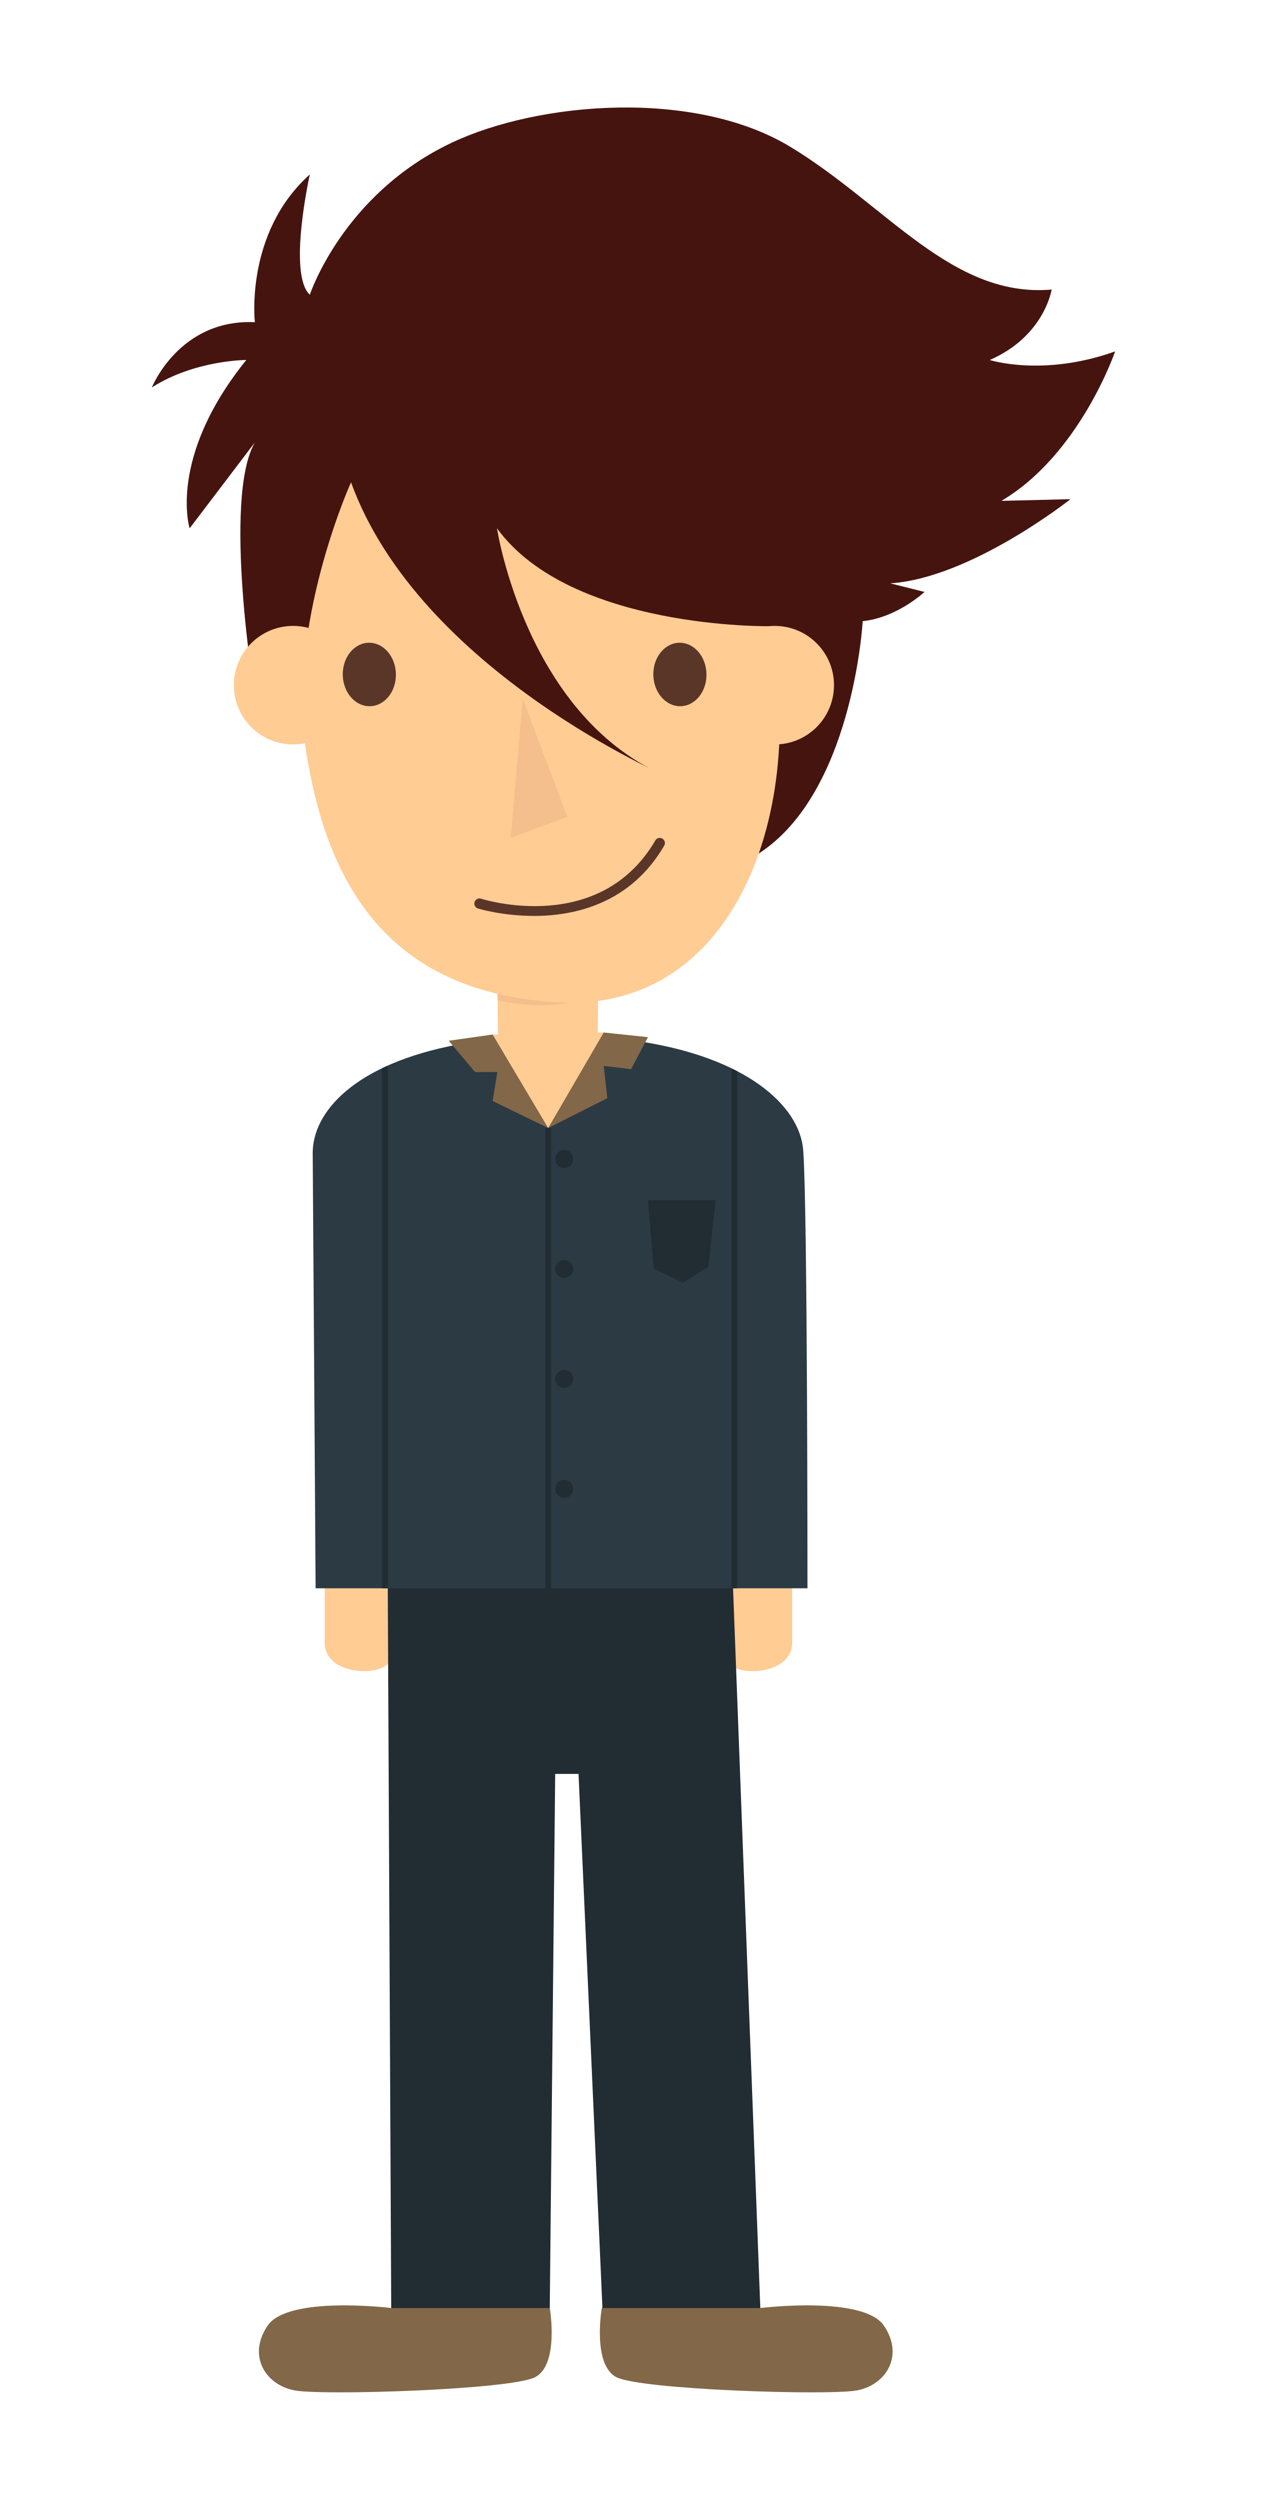 <?xml version="1.0" encoding="UTF-8"?><svg id="Layer_1" xmlns="http://www.w3.org/2000/svg" viewBox="0 0 432 852"><defs><style>.cls-1{fill:#f4bf8c;}.cls-2{fill:#ffcc94;}.cls-3{fill:#222c33;}.cls-4{fill:#212c33;}.cls-5{fill:#46140f;}.cls-6{fill:#826748;}.cls-7{fill:#2c3a44;}.cls-8{fill:#593628;}</style></defs><path class="cls-6" d="M141.59,781.37l-8.2,5.28s-35.13-4.35-42.15,6.02c-7.03,10.37-.59,20.32,9.37,22.08s73.46-.26,81.81-4.52c8.35-4.26,5.03-23.57,5.03-23.57l-8.39-9.26-37.47,3.98Z"/><path class="cls-6" d="M251.04,781.37l8.2,5.28s35.13-4.35,42.15,6.02c7.03,10.37,.58,20.32-9.37,22.08s-73.46-.26-81.81-4.52c-8.35-4.26-5.03-23.57-5.03-23.57l8.39-9.26,37.47,3.98Z"/><path class="cls-2" d="M110.71,534.45v25.47c0,6.15,6.13,9.65,13.61,9.66,11.86,.01,11.86-10.54,11.86-10.54l1.76-34.21-27.22,9.62Z"/><path class="cls-2" d="M270.1,534.45v25.47c0,6.15-6.13,9.65-13.61,9.66-11.86,.01-11.86-10.54-11.86-10.54l-1.76-34.21,27.22,9.62Z"/><g><polygon class="cls-3" points="141.59 524.83 132.22 541.34 133.39 786.65 187.45 786.65 189.3 604.6 197.26 604.6 205.41 786.65 259.24 786.65 249.32 524.83 141.59 524.83"/><path class="cls-7" d="M107.6,541.34h167.72s.03-129.94-1.45-149.28c-1.18-15.43-19.9-31.77-56.16-37.17-9.18-1.37-19.49-2.03-30.92-1.81-11.57,.23-21.73,1.27-30.57,2.91-35.37,6.61-49.71,23.05-49.6,37.15,.14,17.63,.99,148.18,.99,148.18Z"/><g><path class="cls-2" d="M204.06,320.61h-34.54l.26,34.54c.96,8.59,8.16,15.3,17.01,15.3s16.05-6.71,17-15.3l.26-34.54Z"/><path class="cls-1" d="M203.91,339.47l.14-18.86h-34.54l.15,20.34c15.65,3.23,22.94,1.29,34.24-1.48Z"/></g><path class="cls-5" d="M86.9,237.48s-11.12-67.37,0-86.69l-22.24,29.28s-7.61-24.01,19.32-57.38c0,0-17.57,0-32.21,9.37,0,0,9.37-23.42,35.13-22.25,0,0-3.51-30.45,18.74-50.35,0,0-7.61,33.96,0,40.99,0,0,11.23-34.18,48.26-51.75,29.63-14.06,82.89-18.5,115.67,1.4,32.79,19.9,55.04,51.52,88.99,48.59,0,0-2.34,15.81-21.08,24.01,0,0,18.15,5.85,42.74-2.93,0,0-11.99,35.13-38.78,50.94l23.56-.58s-33.96,26.93-61.47,28.69l11.7,2.93s-9.37,8.78-21.08,9.96c0,0-3.3,60.3-37.07,80.2l-170.19-54.41Z"/><path class="cls-2" d="M119.69,164.37s-22.25,49.06-15.22,92.38c7.03,43.33,26.94,81.97,86.65,84.9,59.72,2.92,84.3-65.58,71.42-128.22,0,0-67.91,1.17-93.09-33.37,0,0,9.96,65.38,59.13,85.09,0,0-85.48-36.26-108.9-100.78Z"/><circle class="cls-2" cx="99.93" cy="233.53" r="20.2"/><circle class="cls-2" cx="264.16" cy="233.53" r="20.2"/><polygon class="cls-1" points="178.24 238.12 174.14 285.57 193.46 278.42 178.24 238.12"/><path class="cls-8" d="M182,312.17c-10.76,0-18.86-2.47-19.04-2.52-.92-.3-1.43-1.28-1.15-2.2,.3-.93,1.28-1.44,2.2-1.15,1.65,.52,40.62,12.34,59.43-19.85,.49-.84,1.56-1.12,2.4-.62,.84,.49,1.12,1.56,.63,2.4-11.5,19.68-30.3,23.95-44.48,23.95Z"/><polygon class="cls-6" points="173.28 354.88 167.97 352.6 153 354.72 161.96 365.39 169.57 365.39 167.97 375.25 186.91 384.47 173.28 354.88"/><polygon class="cls-6" points="199.64 354.4 205.85 351.91 220.93 353.5 215.17 364.42 205.85 363.29 207.08 374.29 186.91 384.47 199.64 354.4"/><polygon class="cls-2" points="167.97 352.6 186.91 384.47 205.85 351.91 167.97 352.6"/><path class="cls-8" d="M134.99,229.7c.13,5.97-3.82,10.9-8.83,11-5,.11-9.16-4.64-9.29-10.62-.13-5.97,3.82-10.9,8.82-11.01,5.01-.11,9.17,4.64,9.3,10.62Z"/><path class="cls-8" d="M240.88,229.7c.13,5.97-3.82,10.9-8.83,11-5,.11-9.16-4.64-9.29-10.62-.13-5.97,3.82-10.9,8.82-11.01,5.01-.11,9.17,4.64,9.3,10.62Z"/></g><rect class="cls-4" x="185.93" y="384.47" width="1.96" height="159.2"/><path class="cls-4" d="M130.27,541.34h1.96v-178.13c-.67,.3-1.32,.6-1.96,.91v177.21Z"/><path class="cls-4" d="M249.41,541.34h1.96v-176.23c-.62-.32-1.3-.63-1.96-.95v177.19Z"/><polygon class="cls-4" points="220.93 409.09 243.97 409.09 241.56 431.7 232.88 437.19 222.9 432.36 220.93 409.09"/><circle class="cls-4" cx="192.38" cy="395.03" r="3.07"/><circle class="cls-4" cx="192.38" cy="432.5" r="3.07"/><circle class="cls-4" cx="192.38" cy="469.97" r="3.07"/><circle class="cls-4" cx="192.38" cy="507.44" r="3.07"/></svg>